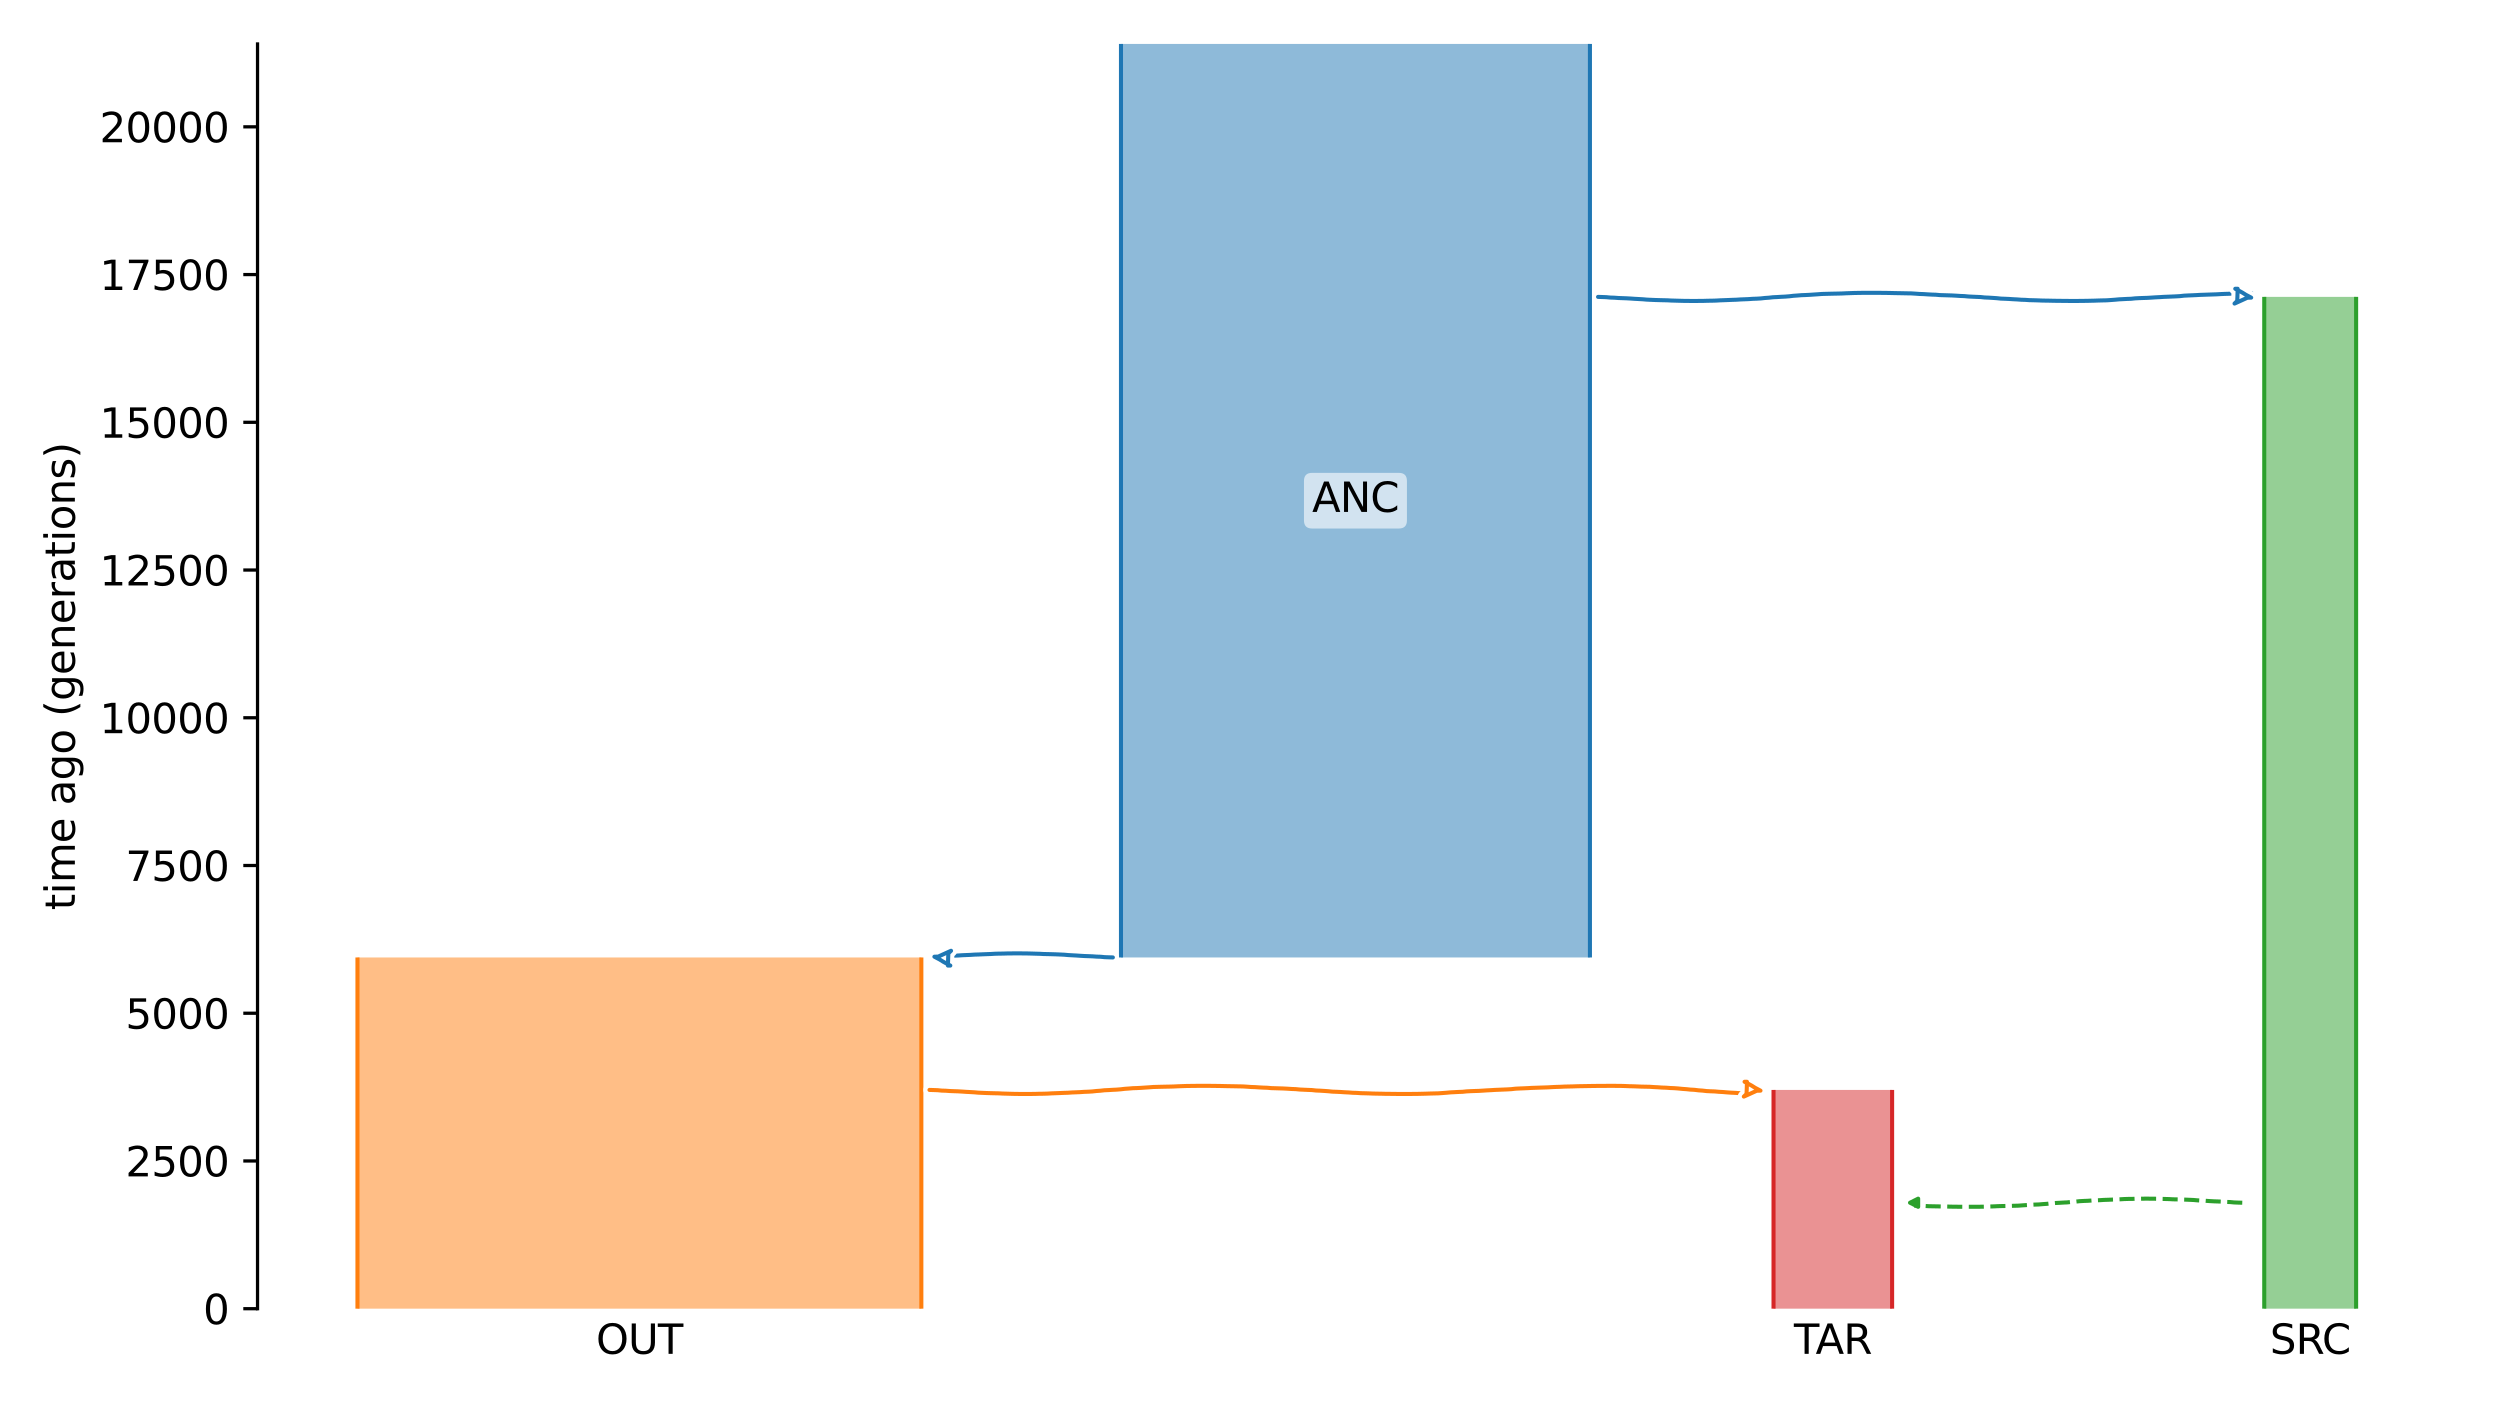 <?xml version="1.0" encoding="utf-8" standalone="no"?>
<!DOCTYPE svg PUBLIC "-//W3C//DTD SVG 1.1//EN"
  "http://www.w3.org/Graphics/SVG/1.1/DTD/svg11.dtd">
<svg xmlns:xlink="http://www.w3.org/1999/xlink" width="614.4pt" height="345.6pt" viewBox="0 0 614.4 345.6" xmlns="http://www.w3.org/2000/svg" version="1.1">
 <defs>
  <style type="text/css">*{stroke-linejoin: round; stroke-linecap: butt}</style>
 </defs>
 <g id="figure_1">
  <g id="patch_1">
   <path d="M 0 345.6 
L 614.4 345.6 
L 614.4 0 
L 0 0 
z
" style="fill: #ffffff"/>
  </g>
  <g id="axes_1">
   <g id="patch_2">
    <path d="M 63.291 321.622 
L 603.6 321.622 
L 603.6 10.8 
L 63.291 10.8 
z
" style="fill: #ffffff"/>
   </g>
   <path d="M 551.058 295.583 
L 550.058 295.551 
L 549.058 295.514 
L 548.058 295.417 
L 547.058 295.384 
L 546.058 295.31 
L 545.058 295.272 
L 544.058 295.236 
L 543.058 295.179 
L 542.058 295.108 
L 541.058 295.056 
L 540.058 294.997 
L 539.058 294.909 
L 538.058 294.863 
L 537.058 294.82 
L 536.058 294.79 
L 535.058 294.764 
L 534.058 294.743 
L 533.058 294.688 
L 532.058 294.661 
L 531.058 294.631 
L 530.058 294.605 
L 529.058 294.594 
L 528.058 294.584 
L 527.058 294.584 
L 526.058 294.594 
L 525.058 294.605 
L 524.058 294.636 
L 523.058 294.648 
L 522.058 294.678 
L 521.058 294.738 
L 520.058 294.775 
L 519.058 294.814 
L 518.058 294.856 
L 517.058 294.889 
L 516.058 294.956 
L 515.058 294.996 
L 514.058 295.038 
L 513.058 295.109 
L 512.058 295.145 
L 511.058 295.204 
L 510.058 295.315 
L 509.058 295.385 
L 508.058 295.498 
L 507.058 295.544 
L 506.058 295.605 
L 505.058 295.654 
L 504.058 295.735 
L 503.058 295.853 
L 502.058 295.923 
L 501.058 296.007 
L 500.058 296.04 
L 499.058 296.091 
L 498.058 296.159 
L 497.058 296.226 
L 496.058 296.302 
L 495.058 296.33 
L 494.058 296.356 
L 493.058 296.379 
L 492.058 296.398 
L 491.058 296.425 
L 490.058 296.475 
L 489.058 296.51 
L 488.058 296.546 
L 487.058 296.561 
L 486.058 296.577 
L 485.058 296.58 
L 484.058 296.582 
L 483.058 296.582 
L 482.058 296.58 
L 481.058 296.567 
L 480.058 296.558 
L 479.058 296.537 
L 478.058 296.514 
L 477.058 296.497 
L 476.058 296.478 
L 475.058 296.458 
L 474.058 296.441 
L 473.058 296.378 
L 472.058 296.303 
L 470.408 296.27 
" clip-path="url(#pc9f78a95a4)" style="fill: none; stroke-dasharray: 3.7,1.6; stroke-dashoffset: 0; stroke: #2ca02c"/>
   <g id="patch_3">
    <path d="M 275.491 10.8 
L 275.491 235.299 
M 390.74 10.8 
L 390.74 235.299 
" clip-path="url(#pc9f78a95a4)" style="fill: none; stroke: #ffffff; stroke-width: 3; stroke-linejoin: miter"/>
    <path d="M 275.491 10.8 
L 275.491 235.299 
M 390.74 10.8 
L 390.74 235.299 
" clip-path="url(#pc9f78a95a4)" style="fill: none; stroke: #1f77b4; stroke-linejoin: miter"/>
    <g id="PolyCollection_1">
     <path d="M 390.74 10.8 
L 275.491 10.8 
L 275.491 235.299 
L 390.74 235.299 
L 390.74 235.299 
L 390.74 10.8 
z
" clip-path="url(#pc9f78a95a4)" style="fill: #1f77b4; fill-opacity: 0.5"/>
    </g>
    <g id="patch_4">
     <path d="M 87.85 235.299 
L 87.85 321.622 
M 226.429 235.299 
L 226.429 321.622 
" clip-path="url(#pc9f78a95a4)" style="fill: none; stroke: #ffffff; stroke-width: 3; stroke-linejoin: miter"/>
     <path d="M 87.85 235.299 
L 87.85 321.622 
M 226.429 235.299 
L 226.429 321.622 
" clip-path="url(#pc9f78a95a4)" style="fill: none; stroke: #ff7f0e; stroke-linejoin: miter"/>
     <g id="PolyCollection_2">
      <path d="M 226.429 235.299 
L 87.85 235.299 
L 87.85 321.622 
L 226.429 321.622 
L 226.429 321.622 
L 226.429 235.299 
z
" clip-path="url(#pc9f78a95a4)" style="fill: #ff7f0e; fill-opacity: 0.5"/>
     </g>
     <g id="patch_5">
      <path d="M 556.461 72.964 
L 556.461 321.622 
M 579.04 72.964 
L 579.04 321.622 
" clip-path="url(#pc9f78a95a4)" style="fill: none; stroke: #ffffff; stroke-width: 3; stroke-linejoin: miter"/>
      <path d="M 556.461 72.964 
L 556.461 321.622 
M 579.04 72.964 
L 579.04 321.622 
" clip-path="url(#pc9f78a95a4)" style="fill: none; stroke: #2ca02c; stroke-linejoin: miter"/>
      <g id="PolyCollection_3">
       <path d="M 579.04 72.964 
L 556.461 72.964 
L 556.461 321.622 
L 579.04 321.622 
L 579.04 321.622 
L 579.04 72.964 
z
" clip-path="url(#pc9f78a95a4)" style="fill: #2ca02c; fill-opacity: 0.5"/>
      </g>
      <g id="patch_6">
       <path d="M 435.862 267.859 
L 435.862 321.622 
M 465.005 267.859 
L 465.005 321.622 
" clip-path="url(#pc9f78a95a4)" style="fill: none; stroke: #ffffff; stroke-width: 3; stroke-linejoin: miter"/>
       <path d="M 435.862 267.859 
L 435.862 321.622 
M 465.005 267.859 
L 465.005 321.622 
" clip-path="url(#pc9f78a95a4)" style="fill: none; stroke: #d62728; stroke-linejoin: miter"/>
       <g id="PolyCollection_4">
        <path d="M 465.005 267.859 
L 435.862 267.859 
L 435.862 321.622 
L 465.005 321.622 
L 465.005 321.622 
L 465.005 267.859 
z
" clip-path="url(#pc9f78a95a4)" style="fill: #d62728; fill-opacity: 0.5"/>
       </g>
       <g id="matplotlib.axis_1">
        <g id="xtick_1">
         <g id="line2d_1"/>
         <g id="text_1">
          <!-- OUT -->
          <g transform="translate(146.49 332.72) scale(0.1 -0.1)">
           <defs>
            <path id="DejaVuSans-4f" d="M 2522 4238 
Q 1834 4238 1429 3725 
Q 1025 3213 1025 2328 
Q 1025 1447 1429 934 
Q 1834 422 2522 422 
Q 3209 422 3611 934 
Q 4013 1447 4013 2328 
Q 4013 3213 3611 3725 
Q 3209 4238 2522 4238 
z
M 2522 4750 
Q 3503 4750 4090 4092 
Q 4678 3434 4678 2328 
Q 4678 1225 4090 567 
Q 3503 -91 2522 -91 
Q 1538 -91 948 565 
Q 359 1222 359 2328 
Q 359 3434 948 4092 
Q 1538 4750 2522 4750 
z
" transform="scale(0.016)"/>
            <path id="DejaVuSans-55" d="M 556 4666 
L 1191 4666 
L 1191 1831 
Q 1191 1081 1462 751 
Q 1734 422 2344 422 
Q 2950 422 3222 751 
Q 3494 1081 3494 1831 
L 3494 4666 
L 4128 4666 
L 4128 1753 
Q 4128 841 3676 375 
Q 3225 -91 2344 -91 
Q 1459 -91 1007 375 
Q 556 841 556 1753 
L 556 4666 
z
" transform="scale(0.016)"/>
            <path id="DejaVuSans-54" d="M -19 4666 
L 3928 4666 
L 3928 4134 
L 2272 4134 
L 2272 0 
L 1638 0 
L 1638 4134 
L -19 4134 
L -19 4666 
z
" transform="scale(0.016)"/>
           </defs>
           <use xlink:href="#DejaVuSans-4f"/>
           <use xlink:href="#DejaVuSans-55" x="78.711"/>
           <use xlink:href="#DejaVuSans-54" x="151.904"/>
          </g>
         </g>
        </g>
        <g id="xtick_2">
         <g id="line2d_2"/>
         <g id="text_2">
          <!-- SRC -->
          <g transform="translate(557.861 332.72) scale(0.1 -0.1)">
           <defs>
            <path id="DejaVuSans-53" d="M 3425 4513 
L 3425 3897 
Q 3066 4069 2747 4153 
Q 2428 4238 2131 4238 
Q 1616 4238 1336 4038 
Q 1056 3838 1056 3469 
Q 1056 3159 1242 3001 
Q 1428 2844 1947 2747 
L 2328 2669 
Q 3034 2534 3370 2195 
Q 3706 1856 3706 1288 
Q 3706 609 3251 259 
Q 2797 -91 1919 -91 
Q 1588 -91 1214 -16 
Q 841 59 441 206 
L 441 856 
Q 825 641 1194 531 
Q 1563 422 1919 422 
Q 2459 422 2753 634 
Q 3047 847 3047 1241 
Q 3047 1584 2836 1778 
Q 2625 1972 2144 2069 
L 1759 2144 
Q 1053 2284 737 2584 
Q 422 2884 422 3419 
Q 422 4038 858 4394 
Q 1294 4750 2059 4750 
Q 2388 4750 2728 4690 
Q 3069 4631 3425 4513 
z
" transform="scale(0.016)"/>
            <path id="DejaVuSans-52" d="M 2841 2188 
Q 3044 2119 3236 1894 
Q 3428 1669 3622 1275 
L 4263 0 
L 3584 0 
L 2988 1197 
Q 2756 1666 2539 1819 
Q 2322 1972 1947 1972 
L 1259 1972 
L 1259 0 
L 628 0 
L 628 4666 
L 2053 4666 
Q 2853 4666 3247 4331 
Q 3641 3997 3641 3322 
Q 3641 2881 3436 2590 
Q 3231 2300 2841 2188 
z
M 1259 4147 
L 1259 2491 
L 2053 2491 
Q 2509 2491 2742 2702 
Q 2975 2913 2975 3322 
Q 2975 3731 2742 3939 
Q 2509 4147 2053 4147 
L 1259 4147 
z
" transform="scale(0.016)"/>
            <path id="DejaVuSans-43" d="M 4122 4306 
L 4122 3641 
Q 3803 3938 3442 4084 
Q 3081 4231 2675 4231 
Q 1875 4231 1450 3742 
Q 1025 3253 1025 2328 
Q 1025 1406 1450 917 
Q 1875 428 2675 428 
Q 3081 428 3442 575 
Q 3803 722 4122 1019 
L 4122 359 
Q 3791 134 3420 21 
Q 3050 -91 2638 -91 
Q 1578 -91 968 557 
Q 359 1206 359 2328 
Q 359 3453 968 4101 
Q 1578 4750 2638 4750 
Q 3056 4750 3426 4639 
Q 3797 4528 4122 4306 
z
" transform="scale(0.016)"/>
           </defs>
           <use xlink:href="#DejaVuSans-53"/>
           <use xlink:href="#DejaVuSans-52" x="63.477"/>
           <use xlink:href="#DejaVuSans-43" x="127.959"/>
          </g>
         </g>
        </g>
        <g id="xtick_3">
         <g id="line2d_3"/>
         <g id="text_3">
          <!-- TAR -->
          <g transform="translate(440.872 332.72) scale(0.1 -0.1)">
           <defs>
            <path id="DejaVuSans-41" d="M 2188 4044 
L 1331 1722 
L 3047 1722 
L 2188 4044 
z
M 1831 4666 
L 2547 4666 
L 4325 0 
L 3669 0 
L 3244 1197 
L 1141 1197 
L 716 0 
L 50 0 
L 1831 4666 
z
" transform="scale(0.016)"/>
           </defs>
           <use xlink:href="#DejaVuSans-54"/>
           <use xlink:href="#DejaVuSans-41" x="53.334"/>
           <use xlink:href="#DejaVuSans-52" x="121.742"/>
          </g>
         </g>
        </g>
       </g>
       <g id="matplotlib.axis_2">
        <g id="ytick_1">
         <g id="line2d_4">
          <defs>
           <path id="m54c2be9afe" d="M 0 0 
L -3.5 0 
" style="stroke: #000000; stroke-width: 0.8"/>
          </defs>
          <g>
           <use xlink:href="#m54c2be9afe" x="63.291" y="321.622" style="stroke: #000000; stroke-width: 0.8"/>
          </g>
         </g>
         <g id="text_4">
          <!-- 0 -->
          <g transform="translate(49.928 325.421) scale(0.1 -0.1)">
           <defs>
            <path id="DejaVuSans-30" d="M 2034 4250 
Q 1547 4250 1301 3770 
Q 1056 3291 1056 2328 
Q 1056 1369 1301 889 
Q 1547 409 2034 409 
Q 2525 409 2770 889 
Q 3016 1369 3016 2328 
Q 3016 3291 2770 3770 
Q 2525 4250 2034 4250 
z
M 2034 4750 
Q 2819 4750 3233 4129 
Q 3647 3509 3647 2328 
Q 3647 1150 3233 529 
Q 2819 -91 2034 -91 
Q 1250 -91 836 529 
Q 422 1150 422 2328 
Q 422 3509 836 4129 
Q 1250 4750 2034 4750 
z
" transform="scale(0.016)"/>
           </defs>
           <use xlink:href="#DejaVuSans-30"/>
          </g>
         </g>
        </g>
        <g id="ytick_2">
         <g id="line2d_5">
          <g>
           <use xlink:href="#m54c2be9afe" x="63.291" y="285.315" style="stroke: #000000; stroke-width: 0.8"/>
          </g>
         </g>
         <g id="text_5">
          <!-- 2500 -->
          <g transform="translate(30.841 289.114) scale(0.1 -0.1)">
           <defs>
            <path id="DejaVuSans-32" d="M 1228 531 
L 3431 531 
L 3431 0 
L 469 0 
L 469 531 
Q 828 903 1448 1529 
Q 2069 2156 2228 2338 
Q 2531 2678 2651 2914 
Q 2772 3150 2772 3378 
Q 2772 3750 2511 3984 
Q 2250 4219 1831 4219 
Q 1534 4219 1204 4116 
Q 875 4013 500 3803 
L 500 4441 
Q 881 4594 1212 4672 
Q 1544 4750 1819 4750 
Q 2544 4750 2975 4387 
Q 3406 4025 3406 3419 
Q 3406 3131 3298 2873 
Q 3191 2616 2906 2266 
Q 2828 2175 2409 1742 
Q 1991 1309 1228 531 
z
" transform="scale(0.016)"/>
            <path id="DejaVuSans-35" d="M 691 4666 
L 3169 4666 
L 3169 4134 
L 1269 4134 
L 1269 2991 
Q 1406 3038 1543 3061 
Q 1681 3084 1819 3084 
Q 2600 3084 3056 2656 
Q 3513 2228 3513 1497 
Q 3513 744 3044 326 
Q 2575 -91 1722 -91 
Q 1428 -91 1123 -41 
Q 819 9 494 109 
L 494 744 
Q 775 591 1075 516 
Q 1375 441 1709 441 
Q 2250 441 2565 725 
Q 2881 1009 2881 1497 
Q 2881 1984 2565 2268 
Q 2250 2553 1709 2553 
Q 1456 2553 1204 2497 
Q 953 2441 691 2322 
L 691 4666 
z
" transform="scale(0.016)"/>
           </defs>
           <use xlink:href="#DejaVuSans-32"/>
           <use xlink:href="#DejaVuSans-35" x="63.623"/>
           <use xlink:href="#DejaVuSans-30" x="127.246"/>
           <use xlink:href="#DejaVuSans-30" x="190.869"/>
          </g>
         </g>
        </g>
        <g id="ytick_3">
         <g id="line2d_6">
          <g>
           <use xlink:href="#m54c2be9afe" x="63.291" y="249.008" style="stroke: #000000; stroke-width: 0.8"/>
          </g>
         </g>
         <g id="text_6">
          <!-- 5000 -->
          <g transform="translate(30.841 252.808) scale(0.1 -0.1)">
           <use xlink:href="#DejaVuSans-35"/>
           <use xlink:href="#DejaVuSans-30" x="63.623"/>
           <use xlink:href="#DejaVuSans-30" x="127.246"/>
           <use xlink:href="#DejaVuSans-30" x="190.869"/>
          </g>
         </g>
        </g>
        <g id="ytick_4">
         <g id="line2d_7">
          <g>
           <use xlink:href="#m54c2be9afe" x="63.291" y="212.702" style="stroke: #000000; stroke-width: 0.8"/>
          </g>
         </g>
         <g id="text_7">
          <!-- 7500 -->
          <g transform="translate(30.841 216.501) scale(0.1 -0.1)">
           <defs>
            <path id="DejaVuSans-37" d="M 525 4666 
L 3525 4666 
L 3525 4397 
L 1831 0 
L 1172 0 
L 2766 4134 
L 525 4134 
L 525 4666 
z
" transform="scale(0.016)"/>
           </defs>
           <use xlink:href="#DejaVuSans-37"/>
           <use xlink:href="#DejaVuSans-35" x="63.623"/>
           <use xlink:href="#DejaVuSans-30" x="127.246"/>
           <use xlink:href="#DejaVuSans-30" x="190.869"/>
          </g>
         </g>
        </g>
        <g id="ytick_5">
         <g id="line2d_8">
          <g>
           <use xlink:href="#m54c2be9afe" x="63.291" y="176.395" style="stroke: #000000; stroke-width: 0.8"/>
          </g>
         </g>
         <g id="text_8">
          <!-- 10000 -->
          <g transform="translate(24.478 180.194) scale(0.1 -0.1)">
           <defs>
            <path id="DejaVuSans-31" d="M 794 531 
L 1825 531 
L 1825 4091 
L 703 3866 
L 703 4441 
L 1819 4666 
L 2450 4666 
L 2450 531 
L 3481 531 
L 3481 0 
L 794 0 
L 794 531 
z
" transform="scale(0.016)"/>
           </defs>
           <use xlink:href="#DejaVuSans-31"/>
           <use xlink:href="#DejaVuSans-30" x="63.623"/>
           <use xlink:href="#DejaVuSans-30" x="127.246"/>
           <use xlink:href="#DejaVuSans-30" x="190.869"/>
           <use xlink:href="#DejaVuSans-30" x="254.492"/>
          </g>
         </g>
        </g>
        <g id="ytick_6">
         <g id="line2d_9">
          <g>
           <use xlink:href="#m54c2be9afe" x="63.291" y="140.088" style="stroke: #000000; stroke-width: 0.8"/>
          </g>
         </g>
         <g id="text_9">
          <!-- 12500 -->
          <g transform="translate(24.478 143.887) scale(0.1 -0.1)">
           <use xlink:href="#DejaVuSans-31"/>
           <use xlink:href="#DejaVuSans-32" x="63.623"/>
           <use xlink:href="#DejaVuSans-35" x="127.246"/>
           <use xlink:href="#DejaVuSans-30" x="190.869"/>
           <use xlink:href="#DejaVuSans-30" x="254.492"/>
          </g>
         </g>
        </g>
        <g id="ytick_7">
         <g id="line2d_10">
          <g>
           <use xlink:href="#m54c2be9afe" x="63.291" y="103.782" style="stroke: #000000; stroke-width: 0.8"/>
          </g>
         </g>
         <g id="text_10">
          <!-- 15000 -->
          <g transform="translate(24.478 107.581) scale(0.1 -0.1)">
           <use xlink:href="#DejaVuSans-31"/>
           <use xlink:href="#DejaVuSans-35" x="63.623"/>
           <use xlink:href="#DejaVuSans-30" x="127.246"/>
           <use xlink:href="#DejaVuSans-30" x="190.869"/>
           <use xlink:href="#DejaVuSans-30" x="254.492"/>
          </g>
         </g>
        </g>
        <g id="ytick_8">
         <g id="line2d_11">
          <g>
           <use xlink:href="#m54c2be9afe" x="63.291" y="67.475" style="stroke: #000000; stroke-width: 0.8"/>
          </g>
         </g>
         <g id="text_11">
          <!-- 17500 -->
          <g transform="translate(24.478 71.274) scale(0.1 -0.1)">
           <use xlink:href="#DejaVuSans-31"/>
           <use xlink:href="#DejaVuSans-37" x="63.623"/>
           <use xlink:href="#DejaVuSans-35" x="127.246"/>
           <use xlink:href="#DejaVuSans-30" x="190.869"/>
           <use xlink:href="#DejaVuSans-30" x="254.492"/>
          </g>
         </g>
        </g>
        <g id="ytick_9">
         <g id="line2d_12">
          <g>
           <use xlink:href="#m54c2be9afe" x="63.291" y="31.168" style="stroke: #000000; stroke-width: 0.8"/>
          </g>
         </g>
         <g id="text_12">
          <!-- 20000 -->
          <g transform="translate(24.478 34.967) scale(0.1 -0.1)">
           <use xlink:href="#DejaVuSans-32"/>
           <use xlink:href="#DejaVuSans-30" x="63.623"/>
           <use xlink:href="#DejaVuSans-30" x="127.246"/>
           <use xlink:href="#DejaVuSans-30" x="190.869"/>
           <use xlink:href="#DejaVuSans-30" x="254.492"/>
          </g>
         </g>
        </g>
        <g id="text_13">
         <!-- time ago (generations) -->
         <g transform="translate(18.398 223.682) rotate(-90) scale(0.1 -0.1)">
          <defs>
           <path id="DejaVuSans-74" d="M 1172 4494 
L 1172 3500 
L 2356 3500 
L 2356 3053 
L 1172 3053 
L 1172 1153 
Q 1172 725 1289 603 
Q 1406 481 1766 481 
L 2356 481 
L 2356 0 
L 1766 0 
Q 1100 0 847 248 
Q 594 497 594 1153 
L 594 3053 
L 172 3053 
L 172 3500 
L 594 3500 
L 594 4494 
L 1172 4494 
z
" transform="scale(0.016)"/>
           <path id="DejaVuSans-69" d="M 603 3500 
L 1178 3500 
L 1178 0 
L 603 0 
L 603 3500 
z
M 603 4863 
L 1178 4863 
L 1178 4134 
L 603 4134 
L 603 4863 
z
" transform="scale(0.016)"/>
           <path id="DejaVuSans-6d" d="M 3328 2828 
Q 3544 3216 3844 3400 
Q 4144 3584 4550 3584 
Q 5097 3584 5394 3201 
Q 5691 2819 5691 2113 
L 5691 0 
L 5113 0 
L 5113 2094 
Q 5113 2597 4934 2840 
Q 4756 3084 4391 3084 
Q 3944 3084 3684 2787 
Q 3425 2491 3425 1978 
L 3425 0 
L 2847 0 
L 2847 2094 
Q 2847 2600 2669 2842 
Q 2491 3084 2119 3084 
Q 1678 3084 1418 2786 
Q 1159 2488 1159 1978 
L 1159 0 
L 581 0 
L 581 3500 
L 1159 3500 
L 1159 2956 
Q 1356 3278 1631 3431 
Q 1906 3584 2284 3584 
Q 2666 3584 2933 3390 
Q 3200 3197 3328 2828 
z
" transform="scale(0.016)"/>
           <path id="DejaVuSans-65" d="M 3597 1894 
L 3597 1613 
L 953 1613 
Q 991 1019 1311 708 
Q 1631 397 2203 397 
Q 2534 397 2845 478 
Q 3156 559 3463 722 
L 3463 178 
Q 3153 47 2828 -22 
Q 2503 -91 2169 -91 
Q 1331 -91 842 396 
Q 353 884 353 1716 
Q 353 2575 817 3079 
Q 1281 3584 2069 3584 
Q 2775 3584 3186 3129 
Q 3597 2675 3597 1894 
z
M 3022 2063 
Q 3016 2534 2758 2815 
Q 2500 3097 2075 3097 
Q 1594 3097 1305 2825 
Q 1016 2553 972 2059 
L 3022 2063 
z
" transform="scale(0.016)"/>
           <path id="DejaVuSans-20" transform="scale(0.016)"/>
           <path id="DejaVuSans-61" d="M 2194 1759 
Q 1497 1759 1228 1600 
Q 959 1441 959 1056 
Q 959 750 1161 570 
Q 1363 391 1709 391 
Q 2188 391 2477 730 
Q 2766 1069 2766 1631 
L 2766 1759 
L 2194 1759 
z
M 3341 1997 
L 3341 0 
L 2766 0 
L 2766 531 
Q 2569 213 2275 61 
Q 1981 -91 1556 -91 
Q 1019 -91 701 211 
Q 384 513 384 1019 
Q 384 1609 779 1909 
Q 1175 2209 1959 2209 
L 2766 2209 
L 2766 2266 
Q 2766 2663 2505 2880 
Q 2244 3097 1772 3097 
Q 1472 3097 1187 3025 
Q 903 2953 641 2809 
L 641 3341 
Q 956 3463 1253 3523 
Q 1550 3584 1831 3584 
Q 2591 3584 2966 3190 
Q 3341 2797 3341 1997 
z
" transform="scale(0.016)"/>
           <path id="DejaVuSans-67" d="M 2906 1791 
Q 2906 2416 2648 2759 
Q 2391 3103 1925 3103 
Q 1463 3103 1205 2759 
Q 947 2416 947 1791 
Q 947 1169 1205 825 
Q 1463 481 1925 481 
Q 2391 481 2648 825 
Q 2906 1169 2906 1791 
z
M 3481 434 
Q 3481 -459 3084 -895 
Q 2688 -1331 1869 -1331 
Q 1566 -1331 1297 -1286 
Q 1028 -1241 775 -1147 
L 775 -588 
Q 1028 -725 1275 -790 
Q 1522 -856 1778 -856 
Q 2344 -856 2625 -561 
Q 2906 -266 2906 331 
L 2906 616 
Q 2728 306 2450 153 
Q 2172 0 1784 0 
Q 1141 0 747 490 
Q 353 981 353 1791 
Q 353 2603 747 3093 
Q 1141 3584 1784 3584 
Q 2172 3584 2450 3431 
Q 2728 3278 2906 2969 
L 2906 3500 
L 3481 3500 
L 3481 434 
z
" transform="scale(0.016)"/>
           <path id="DejaVuSans-6f" d="M 1959 3097 
Q 1497 3097 1228 2736 
Q 959 2375 959 1747 
Q 959 1119 1226 758 
Q 1494 397 1959 397 
Q 2419 397 2687 759 
Q 2956 1122 2956 1747 
Q 2956 2369 2687 2733 
Q 2419 3097 1959 3097 
z
M 1959 3584 
Q 2709 3584 3137 3096 
Q 3566 2609 3566 1747 
Q 3566 888 3137 398 
Q 2709 -91 1959 -91 
Q 1206 -91 779 398 
Q 353 888 353 1747 
Q 353 2609 779 3096 
Q 1206 3584 1959 3584 
z
" transform="scale(0.016)"/>
           <path id="DejaVuSans-28" d="M 1984 4856 
Q 1566 4138 1362 3434 
Q 1159 2731 1159 2009 
Q 1159 1288 1364 580 
Q 1569 -128 1984 -844 
L 1484 -844 
Q 1016 -109 783 600 
Q 550 1309 550 2009 
Q 550 2706 781 3412 
Q 1013 4119 1484 4856 
L 1984 4856 
z
" transform="scale(0.016)"/>
           <path id="DejaVuSans-6e" d="M 3513 2113 
L 3513 0 
L 2938 0 
L 2938 2094 
Q 2938 2591 2744 2837 
Q 2550 3084 2163 3084 
Q 1697 3084 1428 2787 
Q 1159 2491 1159 1978 
L 1159 0 
L 581 0 
L 581 3500 
L 1159 3500 
L 1159 2956 
Q 1366 3272 1645 3428 
Q 1925 3584 2291 3584 
Q 2894 3584 3203 3211 
Q 3513 2838 3513 2113 
z
" transform="scale(0.016)"/>
           <path id="DejaVuSans-72" d="M 2631 2963 
Q 2534 3019 2420 3045 
Q 2306 3072 2169 3072 
Q 1681 3072 1420 2755 
Q 1159 2438 1159 1844 
L 1159 0 
L 581 0 
L 581 3500 
L 1159 3500 
L 1159 2956 
Q 1341 3275 1631 3429 
Q 1922 3584 2338 3584 
Q 2397 3584 2469 3576 
Q 2541 3569 2628 3553 
L 2631 2963 
z
" transform="scale(0.016)"/>
           <path id="DejaVuSans-73" d="M 2834 3397 
L 2834 2853 
Q 2591 2978 2328 3040 
Q 2066 3103 1784 3103 
Q 1356 3103 1142 2972 
Q 928 2841 928 2578 
Q 928 2378 1081 2264 
Q 1234 2150 1697 2047 
L 1894 2003 
Q 2506 1872 2764 1633 
Q 3022 1394 3022 966 
Q 3022 478 2636 193 
Q 2250 -91 1575 -91 
Q 1294 -91 989 -36 
Q 684 19 347 128 
L 347 722 
Q 666 556 975 473 
Q 1284 391 1588 391 
Q 1994 391 2212 530 
Q 2431 669 2431 922 
Q 2431 1156 2273 1281 
Q 2116 1406 1581 1522 
L 1381 1569 
Q 847 1681 609 1914 
Q 372 2147 372 2553 
Q 372 3047 722 3315 
Q 1072 3584 1716 3584 
Q 2034 3584 2315 3537 
Q 2597 3491 2834 3397 
z
" transform="scale(0.016)"/>
           <path id="DejaVuSans-29" d="M 513 4856 
L 1013 4856 
Q 1481 4119 1714 3412 
Q 1947 2706 1947 2009 
Q 1947 1309 1714 600 
Q 1481 -109 1013 -844 
L 513 -844 
Q 928 -128 1133 580 
Q 1338 1288 1338 2009 
Q 1338 2731 1133 3434 
Q 928 4138 513 4856 
z
" transform="scale(0.016)"/>
          </defs>
          <use xlink:href="#DejaVuSans-74"/>
          <use xlink:href="#DejaVuSans-69" x="39.209"/>
          <use xlink:href="#DejaVuSans-6d" x="66.992"/>
          <use xlink:href="#DejaVuSans-65" x="164.404"/>
          <use xlink:href="#DejaVuSans-20" x="225.928"/>
          <use xlink:href="#DejaVuSans-61" x="257.715"/>
          <use xlink:href="#DejaVuSans-67" x="318.994"/>
          <use xlink:href="#DejaVuSans-6f" x="382.471"/>
          <use xlink:href="#DejaVuSans-20" x="443.652"/>
          <use xlink:href="#DejaVuSans-28" x="475.439"/>
          <use xlink:href="#DejaVuSans-67" x="514.453"/>
          <use xlink:href="#DejaVuSans-65" x="577.93"/>
          <use xlink:href="#DejaVuSans-6e" x="639.453"/>
          <use xlink:href="#DejaVuSans-65" x="702.832"/>
          <use xlink:href="#DejaVuSans-72" x="764.355"/>
          <use xlink:href="#DejaVuSans-61" x="805.469"/>
          <use xlink:href="#DejaVuSans-74" x="866.748"/>
          <use xlink:href="#DejaVuSans-69" x="905.957"/>
          <use xlink:href="#DejaVuSans-6f" x="933.74"/>
          <use xlink:href="#DejaVuSans-6e" x="994.922"/>
          <use xlink:href="#DejaVuSans-73" x="1058.301"/>
          <use xlink:href="#DejaVuSans-29" x="1110.4"/>
         </g>
        </g>
       </g>
       <g id="patch_7">
        <path d="M 273.494 235.299 
L 272.494 235.268 
L 271.494 235.231 
L 270.494 235.133 
L 269.494 235.1 
L 268.494 235.027 
L 267.494 234.988 
L 266.494 234.953 
L 265.494 234.895 
L 264.494 234.825 
L 263.494 234.773 
L 262.494 234.714 
L 261.494 234.625 
L 260.494 234.579 
L 259.494 234.537 
L 258.494 234.506 
L 257.494 234.48 
L 256.494 234.459 
L 255.494 234.405 
L 254.494 234.377 
L 253.494 234.347 
L 252.494 234.322 
L 251.494 234.311 
L 250.494 234.3 
L 249.494 234.301 
L 248.494 234.31 
L 247.494 234.322 
L 246.494 234.353 
L 245.494 234.364 
L 244.494 234.394 
L 243.494 234.454 
L 242.494 234.491 
L 241.494 234.53 
L 240.494 234.573 
L 239.494 234.605 
L 238.494 234.673 
L 237.494 234.712 
L 236.494 234.755 
L 235.494 234.825 
L 234.494 234.862 
L 233.494 234.92 
L 232.494 235.031 
L 231.494 235.102 
L 229.55 235.214 
" clip-path="url(#pc9f78a95a4)" style="fill: none; stroke: #ffffff; stroke-width: 3; stroke-linecap: round"/>
        <path d="M 273.494 235.299 
L 272.494 235.268 
L 271.494 235.231 
L 270.494 235.133 
L 269.494 235.1 
L 268.494 235.027 
L 267.494 234.988 
L 266.494 234.953 
L 265.494 234.895 
L 264.494 234.825 
L 263.494 234.773 
L 262.494 234.714 
L 261.494 234.625 
L 260.494 234.579 
L 259.494 234.537 
L 258.494 234.506 
L 257.494 234.48 
L 256.494 234.459 
L 255.494 234.405 
L 254.494 234.377 
L 253.494 234.347 
L 252.494 234.322 
L 251.494 234.311 
L 250.494 234.3 
L 249.494 234.301 
L 248.494 234.31 
L 247.494 234.322 
L 246.494 234.353 
L 245.494 234.364 
L 244.494 234.394 
L 243.494 234.454 
L 242.494 234.491 
L 241.494 234.53 
L 240.494 234.573 
L 239.494 234.605 
L 238.494 234.673 
L 237.494 234.712 
L 236.494 234.755 
L 235.494 234.825 
L 234.494 234.862 
L 233.494 234.92 
L 232.494 235.031 
L 231.494 235.102 
L 229.55 235.214 
" clip-path="url(#pc9f78a95a4)" style="fill: none; stroke: #1f77b4; stroke-linecap: round"/>
        <path d="M 233.55 237.299 
L 232.669 236.824 
L 231.791 236.343 
L 230.941 235.809 
L 229.638 235.121 
L 230.566 235.095 
L 231.477 234.683 
L 232.388 234.267 
L 233.73 233.66 
L 233.075 234.299 
L 233.023 235.299 
L 232.964 237.299 
z
" clip-path="url(#pc9f78a95a4)" style="fill: #ffffff; stroke: #ffffff; stroke-width: 3; stroke-linecap: round"/>
        <path d="M 233.55 237.299 
L 232.669 236.824 
L 231.791 236.343 
L 230.941 235.809 
L 229.638 235.121 
L 230.566 235.095 
L 231.477 234.683 
L 232.388 234.267 
L 233.73 233.66 
L 233.075 234.299 
L 233.023 235.299 
L 232.964 237.299 
z
" clip-path="url(#pc9f78a95a4)" style="fill: #ffffff; stroke: #1f77b4; stroke-linecap: round"/>
        <g id="patch_8">
         <path d="M 392.741 72.964 
L 393.741 72.996 
L 394.741 73.033 
L 395.741 73.13 
L 396.741 73.163 
L 397.741 73.237 
L 398.741 73.275 
L 399.741 73.311 
L 400.741 73.368 
L 401.741 73.439 
L 402.741 73.491 
L 403.741 73.55 
L 404.741 73.638 
L 405.741 73.684 
L 406.741 73.727 
L 407.741 73.757 
L 408.741 73.783 
L 409.741 73.804 
L 410.741 73.859 
L 411.741 73.887 
L 412.741 73.916 
L 413.741 73.942 
L 414.741 73.953 
L 415.741 73.963 
L 416.741 73.963 
L 417.741 73.953 
L 418.741 73.942 
L 419.741 73.911 
L 420.741 73.899 
L 421.741 73.869 
L 422.741 73.81 
L 423.741 73.772 
L 424.741 73.733 
L 425.741 73.691 
L 426.741 73.658 
L 427.741 73.591 
L 428.741 73.551 
L 429.741 73.509 
L 430.741 73.438 
L 431.741 73.402 
L 432.741 73.343 
L 433.741 73.232 
L 434.741 73.162 
L 435.741 73.049 
L 436.741 73.003 
L 437.741 72.942 
L 438.741 72.893 
L 439.741 72.813 
L 440.741 72.694 
L 441.741 72.624 
L 442.741 72.541 
L 443.741 72.507 
L 444.741 72.456 
L 445.741 72.388 
L 446.741 72.322 
L 447.741 72.245 
L 448.741 72.217 
L 449.741 72.191 
L 450.741 72.168 
L 451.741 72.149 
L 452.741 72.122 
L 453.741 72.072 
L 454.741 72.037 
L 455.741 72.002 
L 456.741 71.986 
L 457.741 71.97 
L 458.741 71.967 
L 459.741 71.965 
L 460.741 71.965 
L 461.741 71.967 
L 462.741 71.98 
L 463.741 71.989 
L 464.741 72.01 
L 465.741 72.033 
L 466.741 72.05 
L 467.741 72.069 
L 468.741 72.089 
L 469.741 72.106 
L 470.741 72.169 
L 471.741 72.244 
L 472.741 72.277 
L 473.741 72.344 
L 474.741 72.398 
L 475.741 72.432 
L 476.741 72.522 
L 477.741 72.551 
L 478.741 72.582 
L 479.741 72.613 
L 480.741 72.668 
L 481.741 72.733 
L 482.741 72.771 
L 483.741 72.867 
L 484.741 72.916 
L 485.741 72.96 
L 486.741 73 
L 487.741 73.108 
L 488.741 73.15 
L 489.741 73.212 
L 490.741 73.282 
L 491.741 73.387 
L 492.741 73.424 
L 493.741 73.47 
L 494.741 73.538 
L 495.741 73.587 
L 496.741 73.664 
L 497.741 73.695 
L 498.741 73.764 
L 499.741 73.788 
L 500.741 73.817 
L 501.741 73.859 
L 502.741 73.88 
L 503.741 73.894 
L 504.741 73.921 
L 505.741 73.93 
L 506.741 73.943 
L 507.741 73.954 
L 508.741 73.96 
L 509.741 73.964 
L 510.741 73.959 
L 511.741 73.945 
L 512.741 73.938 
L 513.741 73.913 
L 514.741 73.89 
L 515.741 73.853 
L 516.741 73.827 
L 517.741 73.805 
L 518.741 73.736 
L 519.741 73.662 
L 520.741 73.568 
L 521.741 73.517 
L 522.741 73.463 
L 523.741 73.428 
L 524.741 73.322 
L 525.741 73.269 
L 526.741 73.232 
L 527.741 73.201 
L 528.741 73.14 
L 529.741 73.073 
L 530.741 73.024 
L 531.741 72.959 
L 532.741 72.92 
L 533.741 72.878 
L 534.741 72.836 
L 535.741 72.777 
L 536.741 72.664 
L 537.741 72.612 
L 538.741 72.572 
L 539.741 72.525 
L 540.741 72.468 
L 541.741 72.436 
L 542.741 72.399 
L 543.741 72.367 
L 544.741 72.333 
L 545.741 72.275 
L 546.741 72.229 
L 547.741 72.2 
L 548.741 72.149 
L 549.741 72.124 
L 550.741 72.103 
L 551.741 72.068 
L 553.339 72.044 
" clip-path="url(#pc9f78a95a4)" style="fill: none; stroke: #ffffff; stroke-width: 3; stroke-linecap: round"/>
         <path d="M 392.741 72.964 
L 393.741 72.996 
L 394.741 73.033 
L 395.741 73.13 
L 396.741 73.163 
L 397.741 73.237 
L 398.741 73.275 
L 399.741 73.311 
L 400.741 73.368 
L 401.741 73.439 
L 402.741 73.491 
L 403.741 73.55 
L 404.741 73.638 
L 405.741 73.684 
L 406.741 73.727 
L 407.741 73.757 
L 408.741 73.783 
L 409.741 73.804 
L 410.741 73.859 
L 411.741 73.887 
L 412.741 73.916 
L 413.741 73.942 
L 414.741 73.953 
L 415.741 73.963 
L 416.741 73.963 
L 417.741 73.953 
L 418.741 73.942 
L 419.741 73.911 
L 420.741 73.899 
L 421.741 73.869 
L 422.741 73.81 
L 423.741 73.772 
L 424.741 73.733 
L 425.741 73.691 
L 426.741 73.658 
L 427.741 73.591 
L 428.741 73.551 
L 429.741 73.509 
L 430.741 73.438 
L 431.741 73.402 
L 432.741 73.343 
L 433.741 73.232 
L 434.741 73.162 
L 435.741 73.049 
L 436.741 73.003 
L 437.741 72.942 
L 438.741 72.893 
L 439.741 72.813 
L 440.741 72.694 
L 441.741 72.624 
L 442.741 72.541 
L 443.741 72.507 
L 444.741 72.456 
L 445.741 72.388 
L 446.741 72.322 
L 447.741 72.245 
L 448.741 72.217 
L 449.741 72.191 
L 450.741 72.168 
L 451.741 72.149 
L 452.741 72.122 
L 453.741 72.072 
L 454.741 72.037 
L 455.741 72.002 
L 456.741 71.986 
L 457.741 71.97 
L 458.741 71.967 
L 459.741 71.965 
L 460.741 71.965 
L 461.741 71.967 
L 462.741 71.98 
L 463.741 71.989 
L 464.741 72.01 
L 465.741 72.033 
L 466.741 72.05 
L 467.741 72.069 
L 468.741 72.089 
L 469.741 72.106 
L 470.741 72.169 
L 471.741 72.244 
L 472.741 72.277 
L 473.741 72.344 
L 474.741 72.398 
L 475.741 72.432 
L 476.741 72.522 
L 477.741 72.551 
L 478.741 72.582 
L 479.741 72.613 
L 480.741 72.668 
L 481.741 72.733 
L 482.741 72.771 
L 483.741 72.867 
L 484.741 72.916 
L 485.741 72.96 
L 486.741 73 
L 487.741 73.108 
L 488.741 73.15 
L 489.741 73.212 
L 490.741 73.282 
L 491.741 73.387 
L 492.741 73.424 
L 493.741 73.47 
L 494.741 73.538 
L 495.741 73.587 
L 496.741 73.664 
L 497.741 73.695 
L 498.741 73.764 
L 499.741 73.788 
L 500.741 73.817 
L 501.741 73.859 
L 502.741 73.88 
L 503.741 73.894 
L 504.741 73.921 
L 505.741 73.93 
L 506.741 73.943 
L 507.741 73.954 
L 508.741 73.96 
L 509.741 73.964 
L 510.741 73.959 
L 511.741 73.945 
L 512.741 73.938 
L 513.741 73.913 
L 514.741 73.89 
L 515.741 73.853 
L 516.741 73.827 
L 517.741 73.805 
L 518.741 73.736 
L 519.741 73.662 
L 520.741 73.568 
L 521.741 73.517 
L 522.741 73.463 
L 523.741 73.428 
L 524.741 73.322 
L 525.741 73.269 
L 526.741 73.232 
L 527.741 73.201 
L 528.741 73.14 
L 529.741 73.073 
L 530.741 73.024 
L 531.741 72.959 
L 532.741 72.92 
L 533.741 72.878 
L 534.741 72.836 
L 535.741 72.777 
L 536.741 72.664 
L 537.741 72.612 
L 538.741 72.572 
L 539.741 72.525 
L 540.741 72.468 
L 541.741 72.436 
L 542.741 72.399 
L 543.741 72.367 
L 544.741 72.333 
L 545.741 72.275 
L 546.741 72.229 
L 547.741 72.2 
L 548.741 72.149 
L 549.741 72.124 
L 550.741 72.103 
L 551.741 72.068 
L 553.339 72.044 
" clip-path="url(#pc9f78a95a4)" style="fill: none; stroke: #1f77b4; stroke-linecap: round"/>
         <path d="M 549.339 70.964 
L 550.22 71.44 
L 551.098 71.92 
L 551.948 72.455 
L 553.251 73.142 
L 552.323 73.168 
L 551.412 73.581 
L 550.501 73.996 
L 549.159 74.603 
L 549.814 73.964 
L 549.866 72.964 
L 549.925 70.964 
z
" clip-path="url(#pc9f78a95a4)" style="fill: #ffffff; stroke: #ffffff; stroke-width: 3; stroke-linecap: round"/>
         <path d="M 549.339 70.964 
L 550.22 71.44 
L 551.098 71.92 
L 551.948 72.455 
L 553.251 73.142 
L 552.323 73.168 
L 551.412 73.581 
L 550.501 73.996 
L 549.159 74.603 
L 549.814 73.964 
L 549.866 72.964 
L 549.925 70.964 
z
" clip-path="url(#pc9f78a95a4)" style="fill: #ffffff; stroke: #1f77b4; stroke-linecap: round"/>
         <g id="patch_9">
          <path d="M 228.427 267.859 
L 229.427 267.89 
L 230.427 267.927 
L 231.427 268.025 
L 232.427 268.058 
L 233.427 268.131 
L 234.427 268.17 
L 235.427 268.205 
L 236.427 268.263 
L 237.427 268.333 
L 238.427 268.385 
L 239.427 268.444 
L 240.427 268.533 
L 241.427 268.579 
L 242.427 268.621 
L 243.427 268.652 
L 244.427 268.678 
L 245.427 268.699 
L 246.427 268.753 
L 247.427 268.781 
L 248.427 268.811 
L 249.427 268.836 
L 250.427 268.847 
L 251.427 268.858 
L 252.427 268.857 
L 253.427 268.848 
L 254.427 268.836 
L 255.427 268.805 
L 256.427 268.794 
L 257.427 268.764 
L 258.427 268.704 
L 259.427 268.667 
L 260.427 268.628 
L 261.427 268.585 
L 262.427 268.553 
L 263.427 268.485 
L 264.427 268.446 
L 265.427 268.403 
L 266.427 268.333 
L 267.427 268.296 
L 268.427 268.238 
L 269.427 268.127 
L 270.427 268.056 
L 271.427 267.943 
L 272.427 267.898 
L 273.427 267.836 
L 274.427 267.788 
L 275.427 267.707 
L 276.427 267.588 
L 277.427 267.518 
L 278.427 267.435 
L 279.427 267.402 
L 280.427 267.351 
L 281.427 267.282 
L 282.427 267.216 
L 283.427 267.139 
L 284.427 267.112 
L 285.427 267.085 
L 286.427 267.063 
L 287.427 267.043 
L 288.427 267.017 
L 289.427 266.967 
L 290.427 266.932 
L 291.427 266.896 
L 292.427 266.881 
L 293.427 266.865 
L 294.427 266.861 
L 295.427 266.859 
L 296.427 266.86 
L 297.427 266.861 
L 298.427 266.875 
L 299.427 266.883 
L 300.427 266.905 
L 301.427 266.928 
L 302.427 266.945 
L 303.427 266.963 
L 304.427 266.984 
L 305.427 267 
L 306.427 267.063 
L 307.427 267.138 
L 308.427 267.171 
L 309.427 267.239 
L 310.427 267.293 
L 311.427 267.326 
L 312.427 267.417 
L 313.427 267.445 
L 314.427 267.477 
L 315.427 267.508 
L 316.427 267.562 
L 317.427 267.627 
L 318.427 267.665 
L 319.427 267.761 
L 320.427 267.81 
L 321.427 267.854 
L 322.427 267.895 
L 323.427 268.003 
L 324.427 268.045 
L 325.427 268.107 
L 326.427 268.177 
L 327.427 268.281 
L 328.427 268.318 
L 329.427 268.364 
L 330.427 268.433 
L 331.427 268.481 
L 332.427 268.559 
L 333.427 268.589 
L 334.427 268.659 
L 335.427 268.683 
L 336.427 268.712 
L 337.427 268.753 
L 338.427 268.775 
L 339.427 268.789 
L 340.427 268.816 
L 341.427 268.825 
L 342.427 268.837 
L 343.427 268.848 
L 344.427 268.854 
L 345.427 268.859 
L 346.427 268.853 
L 347.427 268.84 
L 348.427 268.832 
L 349.427 268.808 
L 350.427 268.784 
L 351.427 268.748 
L 352.427 268.722 
L 353.427 268.7 
L 354.427 268.631 
L 355.427 268.556 
L 356.427 268.462 
L 357.427 268.411 
L 358.427 268.357 
L 359.427 268.322 
L 360.427 268.216 
L 361.427 268.164 
L 362.427 268.127 
L 363.427 268.096 
L 364.427 268.035 
L 365.427 267.967 
L 366.427 267.918 
L 367.427 267.853 
L 368.427 267.815 
L 369.427 267.773 
L 370.427 267.731 
L 371.427 267.671 
L 372.427 267.558 
L 373.427 267.506 
L 374.427 267.467 
L 375.427 267.42 
L 376.427 267.363 
L 377.427 267.33 
L 378.427 267.294 
L 379.427 267.262 
L 380.427 267.228 
L 381.427 267.169 
L 382.427 267.124 
L 383.427 267.094 
L 384.427 267.044 
L 385.427 267.019 
L 386.427 266.998 
L 387.427 266.963 
L 388.427 266.938 
L 389.427 266.924 
L 390.427 266.905 
L 391.427 266.89 
L 392.427 266.877 
L 393.427 266.871 
L 394.427 266.865 
L 395.427 266.859 
L 396.427 266.861 
L 397.427 266.864 
L 398.427 266.875 
L 399.427 266.903 
L 400.427 266.947 
L 401.427 266.968 
L 402.427 267.009 
L 403.427 267.049 
L 404.427 267.068 
L 405.427 267.09 
L 406.427 267.157 
L 407.427 267.207 
L 408.427 267.28 
L 409.427 267.312 
L 410.427 267.388 
L 411.427 267.427 
L 412.427 267.501 
L 413.427 267.605 
L 414.427 267.675 
L 415.427 267.78 
L 416.427 267.835 
L 417.427 267.958 
L 418.427 268.029 
L 419.427 268.145 
L 420.427 268.195 
L 421.427 268.231 
L 422.427 268.322 
L 423.427 268.376 
L 424.427 268.463 
L 425.427 268.533 
L 426.427 268.579 
L 427.427 268.651 
L 428.427 268.702 
L 429.427 268.719 
L 430.427 268.746 
L 431.427 268.765 
L 432.746 268.785 
" clip-path="url(#pc9f78a95a4)" style="fill: none; stroke: #ffffff; stroke-width: 3; stroke-linecap: round"/>
          <path d="M 228.427 267.859 
L 229.427 267.89 
L 230.427 267.927 
L 231.427 268.025 
L 232.427 268.058 
L 233.427 268.131 
L 234.427 268.17 
L 235.427 268.205 
L 236.427 268.263 
L 237.427 268.333 
L 238.427 268.385 
L 239.427 268.444 
L 240.427 268.533 
L 241.427 268.579 
L 242.427 268.621 
L 243.427 268.652 
L 244.427 268.678 
L 245.427 268.699 
L 246.427 268.753 
L 247.427 268.781 
L 248.427 268.811 
L 249.427 268.836 
L 250.427 268.847 
L 251.427 268.858 
L 252.427 268.857 
L 253.427 268.848 
L 254.427 268.836 
L 255.427 268.805 
L 256.427 268.794 
L 257.427 268.764 
L 258.427 268.704 
L 259.427 268.667 
L 260.427 268.628 
L 261.427 268.585 
L 262.427 268.553 
L 263.427 268.485 
L 264.427 268.446 
L 265.427 268.403 
L 266.427 268.333 
L 267.427 268.296 
L 268.427 268.238 
L 269.427 268.127 
L 270.427 268.056 
L 271.427 267.943 
L 272.427 267.898 
L 273.427 267.836 
L 274.427 267.788 
L 275.427 267.707 
L 276.427 267.588 
L 277.427 267.518 
L 278.427 267.435 
L 279.427 267.402 
L 280.427 267.351 
L 281.427 267.282 
L 282.427 267.216 
L 283.427 267.139 
L 284.427 267.112 
L 285.427 267.085 
L 286.427 267.063 
L 287.427 267.043 
L 288.427 267.017 
L 289.427 266.967 
L 290.427 266.932 
L 291.427 266.896 
L 292.427 266.881 
L 293.427 266.865 
L 294.427 266.861 
L 295.427 266.859 
L 296.427 266.86 
L 297.427 266.861 
L 298.427 266.875 
L 299.427 266.883 
L 300.427 266.905 
L 301.427 266.928 
L 302.427 266.945 
L 303.427 266.963 
L 304.427 266.984 
L 305.427 267 
L 306.427 267.063 
L 307.427 267.138 
L 308.427 267.171 
L 309.427 267.239 
L 310.427 267.293 
L 311.427 267.326 
L 312.427 267.417 
L 313.427 267.445 
L 314.427 267.477 
L 315.427 267.508 
L 316.427 267.562 
L 317.427 267.627 
L 318.427 267.665 
L 319.427 267.761 
L 320.427 267.81 
L 321.427 267.854 
L 322.427 267.895 
L 323.427 268.003 
L 324.427 268.045 
L 325.427 268.107 
L 326.427 268.177 
L 327.427 268.281 
L 328.427 268.318 
L 329.427 268.364 
L 330.427 268.433 
L 331.427 268.481 
L 332.427 268.559 
L 333.427 268.589 
L 334.427 268.659 
L 335.427 268.683 
L 336.427 268.712 
L 337.427 268.753 
L 338.427 268.775 
L 339.427 268.789 
L 340.427 268.816 
L 341.427 268.825 
L 342.427 268.837 
L 343.427 268.848 
L 344.427 268.854 
L 345.427 268.859 
L 346.427 268.853 
L 347.427 268.84 
L 348.427 268.832 
L 349.427 268.808 
L 350.427 268.784 
L 351.427 268.748 
L 352.427 268.722 
L 353.427 268.7 
L 354.427 268.631 
L 355.427 268.556 
L 356.427 268.462 
L 357.427 268.411 
L 358.427 268.357 
L 359.427 268.322 
L 360.427 268.216 
L 361.427 268.164 
L 362.427 268.127 
L 363.427 268.096 
L 364.427 268.035 
L 365.427 267.967 
L 366.427 267.918 
L 367.427 267.853 
L 368.427 267.815 
L 369.427 267.773 
L 370.427 267.731 
L 371.427 267.671 
L 372.427 267.558 
L 373.427 267.506 
L 374.427 267.467 
L 375.427 267.42 
L 376.427 267.363 
L 377.427 267.33 
L 378.427 267.294 
L 379.427 267.262 
L 380.427 267.228 
L 381.427 267.169 
L 382.427 267.124 
L 383.427 267.094 
L 384.427 267.044 
L 385.427 267.019 
L 386.427 266.998 
L 387.427 266.963 
L 388.427 266.938 
L 389.427 266.924 
L 390.427 266.905 
L 391.427 266.89 
L 392.427 266.877 
L 393.427 266.871 
L 394.427 266.865 
L 395.427 266.859 
L 396.427 266.861 
L 397.427 266.864 
L 398.427 266.875 
L 399.427 266.903 
L 400.427 266.947 
L 401.427 266.968 
L 402.427 267.009 
L 403.427 267.049 
L 404.427 267.068 
L 405.427 267.09 
L 406.427 267.157 
L 407.427 267.207 
L 408.427 267.28 
L 409.427 267.312 
L 410.427 267.388 
L 411.427 267.427 
L 412.427 267.501 
L 413.427 267.605 
L 414.427 267.675 
L 415.427 267.78 
L 416.427 267.835 
L 417.427 267.958 
L 418.427 268.029 
L 419.427 268.145 
L 420.427 268.195 
L 421.427 268.231 
L 422.427 268.322 
L 423.427 268.376 
L 424.427 268.463 
L 425.427 268.533 
L 426.427 268.579 
L 427.427 268.651 
L 428.427 268.702 
L 429.427 268.719 
L 430.427 268.746 
L 431.427 268.765 
L 432.746 268.785 
" clip-path="url(#pc9f78a95a4)" style="fill: none; stroke: #ff7f0e; stroke-linecap: round"/>
          <path d="M 428.746 265.859 
L 429.627 266.334 
L 430.505 266.814 
L 431.355 267.349 
L 432.657 268.037 
L 431.73 268.063 
L 430.818 268.475 
L 429.908 268.891 
L 428.566 269.498 
L 429.221 268.859 
L 429.272 267.859 
L 429.332 265.859 
z
" clip-path="url(#pc9f78a95a4)" style="fill: #ffffff; stroke: #ffffff; stroke-width: 3; stroke-linecap: round"/>
          <path d="M 428.746 265.859 
L 429.627 266.334 
L 430.505 266.814 
L 431.355 267.349 
L 432.657 268.037 
L 431.73 268.063 
L 430.818 268.475 
L 429.908 268.891 
L 428.566 269.498 
L 429.221 268.859 
L 429.272 267.859 
L 429.332 265.859 
z
" clip-path="url(#pc9f78a95a4)" style="fill: #ffffff; stroke: #ff7f0e; stroke-linecap: round"/>
          <path d="M 470.408 295.583 
" clip-path="url(#pc9f78a95a4)" style="fill: none; stroke-dasharray: 3.7,1.6; stroke-dashoffset: 0; stroke: #2ca02c"/>
          <path d="M 469.408 295.583 
L 471.408 296.583 
L 471.408 294.583 
z
" clip-path="url(#pc9f78a95a4)" style="fill: #2ca02c; stroke: #2ca02c; stroke-linejoin: miter"/>
          <g id="patch_10">
           <path d="M 63.291 321.622 
L 63.291 10.8 
" style="fill: none; stroke: #000000; stroke-width: 0.8; stroke-linejoin: miter; stroke-linecap: square"/>
          </g>
          <g id="text_14">
           <g id="patch_11">
            <path d="M 322.464 129.889 
L 343.768 129.889 
Q 345.768 129.889 345.768 127.889 
L 345.768 118.21 
Q 345.768 116.21 343.768 116.21 
L 322.464 116.21 
Q 320.464 116.21 320.464 118.21 
L 320.464 127.889 
Q 320.464 129.889 322.464 129.889 
z
" style="fill: #ffffff; opacity: 0.6"/>
           </g>
           <!-- ANC -->
           <g transform="translate(322.464 125.809) scale(0.1 -0.1)">
            <defs>
             <path id="DejaVuSans-4e" d="M 628 4666 
L 1478 4666 
L 3547 763 
L 3547 4666 
L 4159 4666 
L 4159 0 
L 3309 0 
L 1241 3903 
L 1241 0 
L 628 0 
L 628 4666 
z
" transform="scale(0.016)"/>
            </defs>
            <use xlink:href="#DejaVuSans-41"/>
            <use xlink:href="#DejaVuSans-4e" x="68.408"/>
            <use xlink:href="#DejaVuSans-43" x="143.213"/>
           </g>
          </g>
         </g>
        </g>
        <defs>
         <clipPath id="pc9f78a95a4">
          <rect x="63.291" y="10.8" width="540.309" height="310.822"/>
         </clipPath>
        </defs>
       </g>
      </g>
     </g>
    </g>
   </g>
  </g>
 </g>
</svg>
